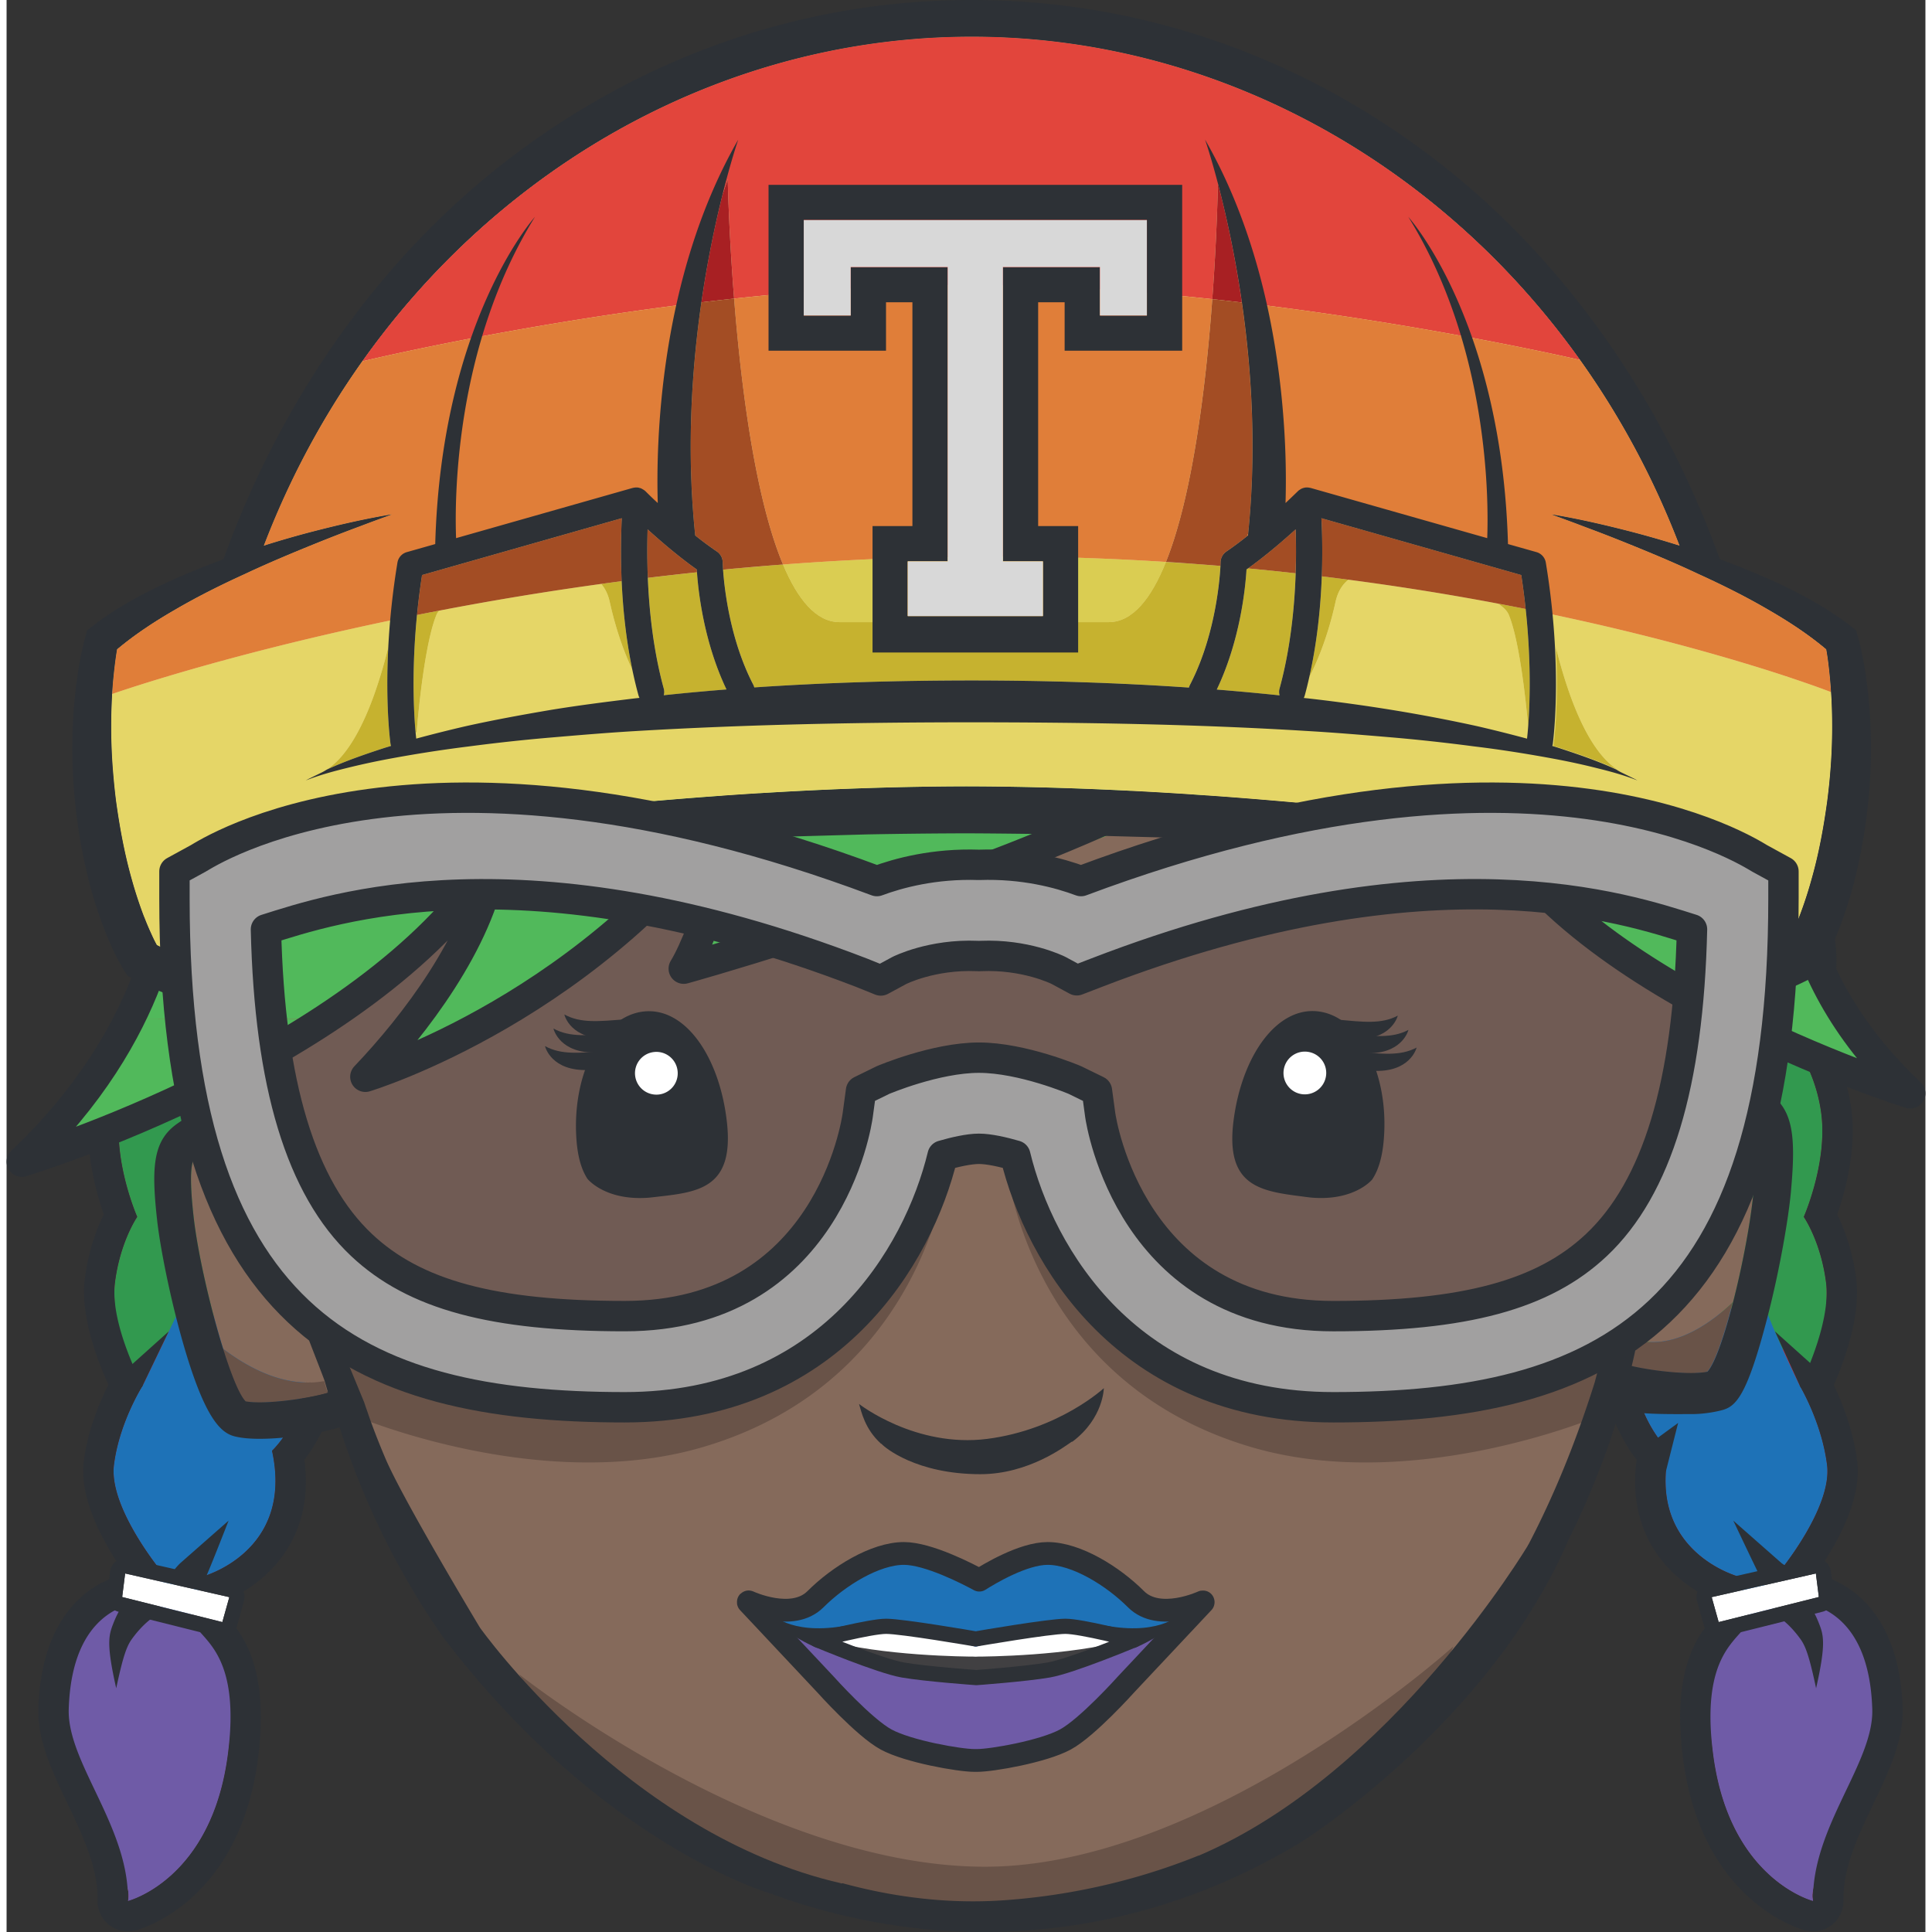 <svg xmlns="http://www.w3.org/2000/svg" width="16" height="16" viewBox="0 0 252.667 254.399"><rect x="0" y="0" width="252.667" height="254.399" fill="#333333" stroke="none"/><path d="M29.319 118.142c2.226-.596-5.313-1.299-2.702-2.117-.001 2.389 23.674-22.587 23.82-20.398-.333.169-.625.328-.85.471-3.015 1.917-3.662 5.471-3.901 12.232-.122 3.472.174 10.295.985 16.629 1.392 10.898 2.684 12.328 4.499 13.038.917.365 2.346.794 3.763.973 2.887.364-16.799 28.202-14.07 27.898.03.204.068.443.109.7-1.233 2.201-2.477 3.342-2.477 3.342 4.29 12.945-3.543 20.115-3.543 20.115 2.927 13.428-9.251 16.601-9.251 16.601l-.88 3.856c2.365 3.82 6.442 2.714 4.34 19.379s-13.183 19.457-13.183 19.457c.828-2.577-3.93-8.709-3.93-8.709-15.862-31.307 8.153-30.709 8.153-30.709l.17-4.002s-6.94-8.397-6.232-14.007 3.784-10.439 3.784-10.439-4.343-8.091-3.656-13.536 2.939-8.681 2.939-8.681-3.127-7.099-2.315-13.534 4.53-10.659 4.53-10.659 6.83-5.429 7.6-11.534a15.1 15.1 0 0 1 2.298-6.366m205.216 0a181 181 0 0 1-7.298-2.117c.001 2.389-23.674-22.587-23.82-20.398.333.169.625.328.85.471 3.015 1.917 3.662 5.471 3.901 12.232.122 3.472-.174 10.295-.985 16.629-1.392 10.898-2.684 12.328-4.499 13.038-.917.365-2.346.794-3.763.973-2.887.364 16.799 28.202 14.07 27.898-.03.204-.068.443-.109.7 1.234 2.201 2.477 3.342 2.477 3.342-4.29 12.945 3.543 20.115 3.543 20.115-2.927 13.428 9.251 16.601 9.251 16.601l.88 3.856c-2.365 3.82-6.442 2.714-4.34 19.379s13.183 19.457 13.183 19.457c-.828-2.577 3.93-8.709 3.93-8.709 15.862-31.307-8.153-30.709-8.153-30.709l-.17-4.002s6.94-8.397 6.232-14.007-3.568-10.38-3.568-10.38 4.127-8.15 3.44-13.595-2.939-8.681-2.939-8.681 3.127-7.099 2.315-13.534-4.53-10.659-4.53-10.659 3.17-5.429 2.4-11.534a15.1 15.1 0 0 0-2.298-6.366" fill="#cb3349"/><path d="M202.684 137.999c-.917.365-2.346.794-3.763.973-2.887.364 16.799 28.202 14.07 27.898-.03.204-.068.443-.109.7 1.234 2.201 2.477 3.342 2.477 3.342-.818 2.469-1.193 4.727-1.268 6.766l21.157-.023 2.911 2.997c.932-2.701 1.767-9.046 1.428-11.735-.687-5.445-2.939-8.681-2.939-8.681s3.127-7.099 2.315-13.534-4.53-10.659-4.53-10.659.452-.776.974-2.069l-29.877.033c-.85 2.859-1.753 3.564-2.846 3.992M40.972 167.57a58 58 0 0 1-.109-.7c-2.729.303 16.957-27.534 14.07-27.898a16.4 16.4 0 0 1-3.763-.973c-1.07-.419-1.958-1.105-2.793-3.819l-26.962.03c-1.136 1.145-1.994 1.832-1.994 1.832s-3.718 4.224-4.53 10.659 2.315 13.534 2.315 13.534-2.252 3.236-2.939 8.681c-.351 2.782.611 9.249 1.636 11.98l4.051-3.002 2.75-5.006 17.061 4.982c-.057-2.09-.427-4.411-1.271-6.959.002 0 1.245-1.141 2.478-3.341" fill="#32994f"/><path d="M17.924 182.452s-3.077 4.829-3.784 10.439c-.708 5.61 6.232 14.007 6.232 14.007l-.17 4.002S8.19 210.604 6.77 221.509l22.938-.025c-.341-7.036-3.101-7.117-4.886-10.001l.88-3.856s12.178-3.173 9.251-16.601c0 0 5.048-4.628 4.815-13.156l-16.677-6.131z" fill="#1e72b7"/><path d="M12.049 241.61s4.758 6.132 3.93 8.709c0 0 11.08-2.793 13.182-19.457.515-4.083.658-7.095.547-9.378l-22.938.025c-.587 4.512.637 10.938 5.279 20.101" fill="#6f5ba7"/><path d="m233.652 210.9-.17-4.002s6.94-8.397 6.232-14.007-3.568-10.38-3.568-10.38-4.565-9.312-4.988-11.86l-17.068 7.027c-.316 8.651 4.811 13.348 4.811 13.348-2.927 13.428 9.251 16.601 9.251 16.601l.88 3.856c-1.767 2.854-4.49 2.961-4.876 9.785l22.892-.025c-1.577-10.635-13.396-10.343-13.396-10.343" fill="#1e72b7"/><path d="M224.692 230.862c2.102 16.665 13.183 19.457 13.183 19.457-.828-2.577 3.93-8.709 3.93-8.709 4.734-9.343 5.915-15.843 5.244-20.367l-22.892.025c-.132 2.309.004 5.382.535 9.594m-194.984-9.378c-.271-5.586-2.066-6.79-3.688-8.492l-7.809-1.955c-3.475.449-10.385 2.364-11.441 10.472-.587 4.512.636 10.938 5.279 20.101 0 0 4.758 6.132 3.93 8.709 0 0 11.08-2.793 13.182-19.457.516-4.083.658-7.095.547-9.378" fill="#6f5ba7"/><path d="M50.348 95.492q.078-.001.088.136c-.233.118-.446.231-.63.338.255-.306.441-.474.542-.474m-.541.474c-.707.851-1.943 2.768-3.386 5.099.55-2.337 1.494-3.903 3.165-4.966q.102-.064.221-.133m-3.386 5.099c-.442 1.878-.63 4.254-.736 7.266-.122 3.472.174 10.295.985 16.629 1.392 10.898 2.684 12.328 4.499 13.038.917.365 2.346.794 3.763.973 2.871.362-16.585 27.901-14.112 27.901l.042-.002c.03.204.068.443.109.699-1.234 2.201-2.477 3.342-2.477 3.342 4.29 12.945-3.543 20.115-3.543 20.115 2.927 13.428-9.251 16.601-9.251 16.601l-.88 3.856c-2.302 4.487 6.442 2.714 4.34 19.379s-13.183 19.457-13.183 19.457c.204-9.718-8.013-18.2-7.792-25.266.406-12.998 8.082-14.218 10.948-14.218a7.4 7.4 0 0 1 1.067.065l.17-4.002s-6.94-8.397-6.232-14.007 3.784-10.439 3.784-10.439-4.343-8.091-3.656-13.536 2.939-8.681 2.939-8.681-3.127-7.099-2.315-13.534 4.53-10.659 4.53-10.659 6.83-5.429 7.6-11.534a15.15 15.15 0 0 1 2.298-6.367 181 181 0 0 0 7.298-2.117q.001.162.083.161c.718.002 5.93-8.99 9.722-15.12m3.927-9.573c-1.484 0-2.525.775-3.13 1.377-2.215 1.485-3.699 3.654-4.52 6.612a744 744 0 0 0-2.695 4.425c-1.688 2.786-4.094 6.757-5.318 8.531a179 179 0 0 1-6.401 1.841 4 4 0 0 0-2.325 1.693c-1.561 2.415-2.539 5.119-2.907 8.037-.462 3.664-4.679 7.758-6.12 8.903a4 4 0 0 0-.514.489c-.185.21-4.541 5.234-5.495 12.801-.672 5.326.884 10.866 1.878 13.712-.879 1.778-2.02 4.686-2.502 8.503-.615 4.874 1.695 10.829 3.114 13.923-1.116 2.19-2.72 5.915-3.242 10.052-.672 5.323 3.048 11.512 5.442 14.866-5.775 1.419-11.078 6.574-11.425 17.672-.133 4.241 1.793 8.277 3.832 12.55 1.991 4.172 4.049 8.486 3.959 12.757a3.997 3.997 0 0 0 4 4.084q.49 0 .977-.121c.561-.141 13.757-3.681 16.173-22.835 1.533-12.155-2.307-16.472-4.371-18.792l-.068-.076q.017-.06.03-.122l.394-1.725c5.131-2.269 11.501-7.979 10.104-18.437 2.372-3.079 6.312-10.076 3.721-20.339a21 21 0 0 0 1.521-2.347 4 4 0 0 0 .46-2.592l-.074-.467c.986-2.074 3.781-6.685 5.899-10.179 7.981-13.167 9.423-15.999 8.027-18.889a4.29 4.29 0 0 0-3.34-2.395 12.5 12.5 0 0 1-2.739-.703c-.318-.53-1.122-2.531-2.056-9.847-.782-6.102-1.072-12.659-.955-15.982.096-2.716.251-4.536.506-5.892 1.156-1.854 1.856-2.91 2.281-3.507a4 4 0 0 0 1.959-3.713c-.148-2.205-1.902-3.868-4.08-3.868" fill="#2d3136"/><path d="M23.814 209.616a2 2 0 0 1-1.738-1.008c-.547-.957-.596-1.367.738-2.725.045-.046 6.421-5.65 6.421-5.65s-2.961 7.599-3.13 7.696c-.314.178-1.955 1.687-2.291 1.687m-9.377 12.687c-1.333-5.875-.977-7.003-.395-8.5 1.305-3.357 2.833-4.018 2.962-4.113a2 2 0 0 1 2.38 3.214c-.103.08-1.427.899-2.885 2.92-.661.917-1.145 2.167-2.062 6.479" fill="#2d3136"/><path fill="#fff" d="m15.612 207.188 13.718 3.117-.919 3.286-13.19-3.302z"/><path d="m15.612 207.188 13.718 3.117-.919 3.286-13.19-3.302zm0-2a2 2 0 0 0-1.984 1.75l-.391 3.1a2 2 0 0 0 1.499 2.19l13.19 3.302a2 2 0 0 0 2.412-1.402l.919-3.286a2 2 0 0 0-1.483-2.488l-13.718-3.116a2 2 0 0 0-.444-.05" fill="#2d3136"/><path d="M247.048 221.243c-1.17-7.886-7.967-9.763-11.405-10.206l-7.81 1.955c-1.601 1.679-3.371 2.873-3.677 8.276-.131 2.308.005 5.382.536 9.593 2.102 16.665 13.183 19.457 13.183 19.457-.828-2.577 3.93-8.709 3.93-8.709 4.733-9.342 5.914-15.842 5.243-20.366" fill="#6f5ba7"/><path d="M203.557 95.492c1.865.002 21.652 20.695 23.536 20.695q.143.001.144-.161c2.611.818 5.072 1.521 7.298 2.117.973 1.505 1.952 3.622 2.298 6.367.77 6.105-2.4 11.534-2.4 11.534s3.718 4.224 4.53 10.659-2.315 13.534-2.315 13.534 2.252 3.236 2.939 8.681-3.44 13.595-3.44 13.595 2.86 4.77 3.568 10.38-6.232 14.007-6.232 14.007l.17 4.002s.405-.065 1.067-.065c2.866 0 10.542 1.22 10.948 14.218.221 7.066-7.996 15.548-7.792 25.266 0 0-11.08-2.793-13.183-19.457s6.641-14.892 4.34-19.379l-.88-3.856s-12.178-3.173-9.251-16.601c0 0-7.833-7.169-3.543-20.115 0 0-1.243-1.141-2.477-3.342.041-.256.079-.496.109-.699l.042.002c2.473 0-16.984-27.538-14.112-27.901a16.4 16.4 0 0 0 3.763-.973c1.815-.71 3.107-2.141 4.499-13.038.811-6.335 1.107-13.157.985-16.629-.239-6.761-.886-10.316-3.901-12.232a10 10 0 0 0-.85-.471q.01-.14.14-.138m.003-4h-.004c-2.207 0-3.983 1.663-4.131 3.869a4 4 0 0 0 2.182 3.835c.339.172.48.258.515.28 1.147.729 1.814 2.379 2.048 8.997.117 3.323-.174 9.879-.955 15.98-.935 7.316-1.738 9.317-2.056 9.848-.657.254-1.724.575-2.739.703a4.29 4.29 0 0 0-3.339 2.395c-1.397 2.89.046 5.722 8.027 18.889 2.118 3.494 4.912 8.104 5.899 10.179l-.074.467a4 4 0 0 0 .46 2.592 21 21 0 0 0 1.521 2.347c-2.591 10.263 1.349 17.26 3.721 20.339-1.396 10.458 4.973 16.168 10.104 18.437l.394 1.725q.013.061.03.122l-.068.076c-2.063 2.32-5.904 6.637-4.371 18.792 2.417 19.155 15.613 22.694 16.173 22.835a4 4 0 0 0 4.977-3.963c-.09-4.271 1.969-8.585 3.959-12.757 2.039-4.273 3.964-8.309 3.832-12.55-.347-11.097-5.649-16.252-11.425-17.672 2.395-3.353 6.114-9.543 5.442-14.866-.522-4.135-2.039-7.837-3.077-9.986 1.336-3.07 3.565-9.102 2.949-13.989-.482-3.818-1.622-6.726-2.502-8.503.995-2.846 2.55-8.386 1.878-13.712-.59-4.678-2.48-8.384-3.881-10.582 1.051-2.574 2.346-6.898 1.752-11.611-.368-2.918-1.346-5.623-2.907-8.037a4 4 0 0 0-2.325-1.693 177 177 0 0 1-7.136-2.069 4 4 0 0 0-.423-.108c-1.962-1.543-6.707-6.076-9.974-9.196-10.828-10.345-12.181-11.411-14.476-11.413" fill="#2d3136"/><path d="m226.417 115.053-99.5-10.75-98.25 9v36.534c-1.64.92-3.106 1.796-3.611 2.219-.637.527-1.126 1.873-.434 8.122.522 4.695 2.174 11.913 3.86 17.32l.034.105c2.965 2.253 7.143 4.583 11.575 4.437l2.118 1.138.066.223.061-.017-.049-.164 3.879 2.083 8.25 20 4.491 6.488-.241.179 8.167 11.833L83.5 238.47l22.167 10.667 17.833 3 20.833-1.167L168 241.803l19.833-18.167 12.346-17.785.737-.049 10.75-25.75 6-17.75zm3.077 33.055c-.62-.522-4.583-2.716-5.048-2.973l-3.562 24.949a1.8 1.8 0 0 1-.747 1.209l-.053.037-.001.002-1.889 1.321-3.157 2.209c-.123.624-.221 1.142-.313 1.625 4.994 1.203 9.839-2.395 12.561-4.992-1.124 4.383-2.372 8.034-3.346 9.136l.026-.004c2.065-2.24 5.404-16.172 6.112-24.112.587-6.48.071-7.875-.583-8.407" fill="#856a5b"/><path d="M216.666 194.303a2.001 2.001 0 0 1-1.482-3.343l4.92-3.594-1.594 6.312c-.395.436-1.299.625-1.844.625m21.878-9.25c-.615 0-2.006-2.008-2.398-2.542l-3.289-7.195 7.296 6.553a2 2 0 0 1-1.609 3.184m-222.879 0a2 2 0 0 1-1.611-3.184l7.296-6.553-3.427 7.136c-.391.534-1.643 2.601-2.258 2.601" fill="#2d3136"/><path d="M190.5 216.803s-32.167 29-61.667 29S67.5 220.47 67.5 220.47s17.5 31.667 63.667 31.667 59.333-35.334 59.333-35.334m-147.333-39.5 3 9.25s24.25 10.25 45.5 4 28.75-22.75 31.25-32-5 4-5 4-27 16.75-43 16.75-31.75-2-31.75-2m169.26 0-3 9.25s-24.25 10.25-45.5 4-28.75-22.75-31.25-32 5 4 5 4 27 16.75 43 16.75 31.75-2 31.75-2m2.252-.824a55 55 0 0 1-.753 3.424c2.921.681 7.7 1.208 9.983.763.978-1.063 2.24-4.746 3.374-9.171-2.73 2.605-7.594 6.219-12.604 4.984m-172.397 6.944c-.163-.517-.31-1.042-.462-1.564-5.104.945-10.042-1.758-13.392-4.322 1.082 3.472 2.178 6.2 2.998 7.028 2.526.44 8.116-.334 10.856-1.142" fill="#695348"/><path d="M212.41 185.641c2.67.643 6.623.56 9.533.56 1.428 0 2.9-.247 3.855-.494 1.89-.477 3.35-1.735 6.096-12.372 1.598-6.183 2.745-12.915 3.059-16.375.609-6.738.412-10.345-2.339-12.624-1.354-1.12-5.306-3.251-7.366-4.327l-.118.006-.73 5.095c-.002-.001 4.437 2.444 5.095 2.998.654.532 1.17 1.927.582 8.407-.708 7.941-4.047 21.872-6.112 24.112-2.278.445-7.062-.082-9.972-.757.494-1.999.642-2.966 1.044-5.008l-4.976 3.482a114 114 0 0 1-.955 3.723c-.504 1.609-1.03 3.17-1.567 4.705-2.141 6.107-4.551 11.65-7.17 16.656l-.053.003-.002.036s2.127.411 5.546-1.163l.056-.042c3.864-7.891 5.814-14.199 6.494-16.621M57.574 215.717l4.692-1.371.069-.02-.014-.019s-10.125-16.82-12.44-22.274c-1.348-3.176-2.094-5.334-2.266-5.847v-.01c-.175-.499-.361-1.009-.525-1.524L45 179.587l-5.43-3.796c.099.343 2.204 5.685 2.304 6.029.152.522.3 1.047.462 1.564-2.74.808-8.33 1.581-10.856 1.142-.82-.829-1.916-3.557-2.998-7.028-1.686-5.407-3.338-12.625-3.86-17.32-.692-6.249-.203-7.595.434-8.122.73-.61 3.453-2.165 5.828-3.434l-.632-5.127c-1.246.648-6.666 3.499-8.294 4.859-2.729 2.269-2.861 5.788-2.13 12.356.373 3.366 1.636 9.901 3.338 15.892 2.933 10.307 5.08 12.131 6.969 12.559.851.203 1.949.297 3.185.297 3.377 0 7.704-.659 10.527-1.511 3.305 10.277 7.983 19.557 13.684 27.701z" fill="#2d3136"/><path d="m28.345 119.438 1.06 4.009a134 134 0 0 1 7.984-5.892 285 285 0 0 0-9.044 1.883" fill="#9a9c9e"/><path d="m140.921 129.081-2.395-1.295c-.251-.125-4.407-2.151-10.233-1.906l-.251.011-.251-.011c-5.977-.248-10.203 1.89-10.245 1.912l-2.432 1.315-2.531-1.021c-22.722-8.758-40.45-9.794-53.504-10.32l-23.28 4.133c-.603.163-1.156.325-1.646.478.475 20.423 4.607 34.042 12.592 41.566 6.961 6.56 17.325 9.358 34.656 9.358 26.78 0 30.531-25.413 30.678-26.494l.431-3.176 2.879-1.408c.061-.03 6.951-2.955 12.654-2.955s12.594 2.925 12.654 2.955l2.879 1.408.431 3.176c.152 1.059 4.121 26.494 30.678 26.494 17.331 0 27.695-2.799 34.656-9.358 7.793-7.345 11.906-20.515 12.541-40.132l-32.378-7.498c-12.094 1.26-27.365 4.59-46.001 11.772z" opacity=".8" fill="#6a5853"/><path d="M250.667 143.97s-48-15-57-39.667l41.894 5c-.001 0-3.228 17.333 15.106 34.667M77.247 93.567l-26.58 10.795s1.825 3.783 2.176 10.153l-31.737 3.787S20.333 135.636 2 152.969c0 0 39.167-9.417 58.906-33.588-1.739 10.421-7.239 15.671-13.662 22.405 0 0 30.674-9.234 49.897-37.724-1.144 4.377-4.827 18.317-7.973 23.49 0 0 105.084-26.233 107.257-52.4L76.334 91.029s.43.897.913 2.538" fill="#cb3349"/><g fill="#51b95b"><path d="M2 152.97s22.762-5.474 42.327-18.785l-28.143.031C13.366 139.84 8.945 146.404 2 152.97"/><path d="m77.247 93.567-26.58 10.795s1.825 3.783 2.176 10.153l-31.737 3.787s-.302 6.691-4.922 15.913l28.143-.031c6.099-4.149 11.888-9.059 16.579-14.803-1.059 6.35-3.52 10.777-6.73 14.792-2.059 2.575-4.423 4.982-6.933 7.613 0 0 7.182-2.17 16.767-7.624 10.233-5.822 23.204-15.389 33.13-30.1-1.144 4.377-4.827 18.317-7.973 23.49 0 0 66.033-16.487 94.489-36.358l-107.197.12c.162.381.461 1.142.788 2.253m164.983 40.399c-8.753-13.425-6.669-24.663-6.669-24.663l-41.894-5c4.633 12.697 19.599 22.833 33.034 29.68 12.664 6.454 23.966 9.987 23.966 9.987-3.573-3.378-6.319-6.755-8.437-10.004"/></g><path d="m235.56 109.303-41.894-5c9 24.667 57 39.667 57 39.667-18.333-17.334-15.106-34.667-15.106-34.667M77.247 93.567l-26.58 10.795s1.825 3.783 2.176 10.153l-31.737 3.787S20.333 135.636 2 152.969c0 0 45.167-13.667 61.917-39.417-1.739 10.421-10.25 21.5-16.674 28.234 0 0 30.674-9.234 49.897-37.724-1.144 4.377-4.827 18.317-7.973 23.49 0 0 95.084-26.233 97.257-52.4L76.334 91.029s.43.897.913 2.538" fill="none" stroke="#2d3136" stroke-width="4" stroke-linecap="round" stroke-linejoin="round" stroke-miterlimit="10"/><path d="M240.153 89.895a68 68 0 0 0-.268-2.576 33 33 0 0 0-.275-1.828c-2.301-1.933-4.915-3.657-7.633-5.217-2.949-1.73-6.035-3.267-9.186-4.701-3.125-1.477-6.338-2.811-9.566-4.113a152 152 0 0 0-4.876-1.894c-1.626-.637-3.268-1.23-4.915-1.829 3.454.571 6.88 1.362 10.28 2.236a126 126 0 0 1 6.594 1.894c-15.54-40.604-52.678-67.045-93.232-67.045-40.559 0-77.693 26.441-93.223 67.045 2.18-.687 4.382-1.329 6.584-1.894 3.399-.873 6.826-1.665 10.285-2.236a209 209 0 0 0-4.931 1.829 165 165 0 0 0-4.865 1.894c-3.229 1.302-6.436 2.636-9.571 4.113-3.142 1.434-6.227 2.971-9.176 4.701-2.724 1.56-5.332 3.284-7.638 5.217a57 57 0 0 0-.269 1.828 83 83 0 0 0-.275 2.576 66 66 0 0 0-.22 5.205c-.038 3.481.197 6.963.637 10.401.477 3.453 1.11 6.886 2.043 10.203a56 56 0 0 0 1.592 4.881c.308.791.637 1.576.983 2.328.17.379.345.752.527 1.109l.224.423c.253.126.522.263.775.385l1.543.736c.862.395 2.053.961 3.041 1.4.055-.05.11-.099.154-.148l-2.866-10.917c.609-.165 6.051-1.571 15.431-3.361a47 47 0 0 1-2.268-.483c-2.136-.532 19.742-3.581 38.676-5.541 17.309-1.785 34.667-2.938 52.113-2.976 17.441.038 34.805 1.191 52.108 2.976 18.94 1.961 45.979 3.108 44.969 3.537-2.043.824-4.146 1.472-6.282 2.004-.319.077-.638.143-.956.215 10.291 1.905 16.277 3.459 16.913 3.629l-2.74 10.4c.555-.241 1.115-.483 1.653-.735l1.548-.736c.252-.122.516-.258.779-.385l.209-.423c.187-.357.368-.73.538-1.109.347-.752.676-1.538.979-2.328a56 56 0 0 0 1.593-4.881c.939-3.317 1.57-6.749 2.042-10.203.445-3.438.682-6.92.649-10.401a65 65 0 0 0-.231-5.205" fill="#f4edae"/><path d="M178.491 106.522c-8.735-.904-17.486-1.644-26.255-2.162-8.6-.507-17.217-.801-25.853-.82-8.588.019-17.155.31-25.705.812-8.815.519-17.615 1.261-26.408 2.17-18.934 1.955-40.812 5.003-38.676 5.535.388.094.78.167 1.172.25.368.078.735.167 1.101.233 0 0 8.359-.14 23.483-.289l.433-.035a771 771 0 0 1 11.6-.776c.435-.025.87-.056 1.305-.08 1.11-.062 2.22-.111 3.33-.171 2.612-.139 5.225-.281 7.839-.402q5.576-.26 11.148-.46l16.31-.456q6.54-.124 13.064-.142h.011c2.96.011 5.925.043 8.891.082l-.026.006h.026l25.271.686c5.843.247 11.686.527 17.529.857 1.596.089 3.188.192 4.78.294l.334.023c1.873.121 3.747.254 5.62.387 8.861.053 18.003.121 27.408.206.318-.072.636-.138.956-.215 2.135-.53-19.748-3.578-38.688-5.533m54.296 103.094c-.335 0-.675-.085-.987-.264-.169-.097-4.431-9.12-4.431-9.12s6.394 5.634 6.422 5.651a2.002 2.002 0 0 1-1.004 3.733m-75.82 34.713c-9.675 3.91-18.789 5.432-25.811 5.902-7.001.472-14.106-.353-21.064-2.251l-.121.022-9.299 1.361c17.84 6.54 37.508 6.933 56.173-.137a82.6 82.6 0 0 0 13.979-6.898c-.209.048-8.128 1.86-13.818 2.005z" fill="#2d3136"/><path d="M62.32 214.306s19.327 27.27 47.649 33.696l-3.553 1.551-5.747-.19s-22.274-6.37-43.139-33.715l.26-3.72z" fill="#2d3136"/><path d="M106.576 74.028h.006zM14.579 91.151l-.254.086zm38.002-9.876-.005.001h-.002c.489-.1.975-.199 1.472-.298-.494.099-.978.198-1.465.297m-38.277 9.97-.209.072zm99.398-17.61q-.855.04-1.706.084h-.001c.57-.028 1.137-.058 1.71-.084zm4.764-.184q-1.161.038-2.315.083h-.001q1.157-.045 2.322-.083zm31.969.406-.019-.001zm-25.229-.564h-.002zm114.791 17.749-.041-.016zm-222.261-.919-.094.03zm32.77-8.419h-.002zm188.501 8.97-.042-.015zm-223.63.21-.227.075zm-.428.142-.221.074zm.921-.304-.181.059zm.63-.202-.158.05zm120.368-16.989q-.595-.013-1.194-.022h-.003l1.199.022zm82.33 11.419.029.008zm-3.58-.926-.011-.003.072.018-.004-.001zm-3.802-.935.038.009-.032-.008zm1.968.478.026.006zm-3.924-.94-.004-.001.034.008-.003-.001zm12.586 3.204-.006-.002.068.019-.01-.003zm15.207 4.748.014.005-.009-.003zm-8.172-2.694.027.008-.018-.006zm-5.45-1.609.002.001zm4.203 1.23.03.009-.009-.003zM13.504 91.51l-.003.001-.17.059.178-.062zm192.19-9.825-.015-.003.064.014-.005-.001z" fill="none"/><path d="m240.233 91.133-.042-.016-.194-.074-.041-.016-.371-.14-.014-.005-.563-.207-.042-.015-.724-.262-.014-.005h-.001a194 194 0 0 0-8.132-2.681l-.013-.004-.027-.008-1.218-.371-.03-.009-.015-.005q-.641-.194-1.315-.393l-.014-.004q-1.36-.402-2.856-.827l-.002-.001-.036-.01a260 260 0 0 0-1.488-.418l-.068-.019q-.757-.21-1.544-.424l-.068-.018-1.601-.43-.029-.008-.051-.014q-.814-.216-1.657-.434l-.086-.022q-.848-.219-1.724-.441l-.072-.018q-.883-.223-1.797-.448l-.026-.006-.032-.008q-.919-.227-1.866-.453l-.032-.008-.038-.009a384 384 0 0 0-1.925-.455l-.034-.008q-.995-.231-2.018-.463l-.019-.004a385 385 0 0 0-2.076-.463l-.064-.014a271 271 0 0 0-2.112-.456l-.019-.004a330 330 0 0 0-4.09-.845 93 93 0 0 1 .52 10.987 72 72 0 0 1-.193 4.493c-.079-.902-.237-2.566-.473-4.492-.428-3.497-1.114-7.872-2.07-10.206-.222-.543-.727-1.036-1.422-1.488a357 357 0 0 0-19.705-3.151c-.791.63-1.397 1.564-1.701 2.942-.924 4.198-2.253 7.581-3.448 9.874 1.056-4.674 1.495-9.335 1.642-13.258a348 348 0 0 0-3.439-.402c-.149 4.451-.68 9.927-2.118 15.169a1.6 1.6 0 0 0-.048.556c.008.118.018.237.048.35a400 400 0 0 0-8.27-.763c3.091-6.48 3.767-13.382 3.916-15.815q.098-.07.196-.143c-1.095-.103-2.204-.2-3.317-.294l-.31-.025c-.102 1.929-.701 9.263-4.01 15.645a2 2 0 0 0-.143.368c-9.522-.653-19.072-.933-28.61-.939-9.534.006-19.089.269-28.616.918-.039-.115-.077-.237-.132-.346-3.077-5.925-3.81-12.672-3.983-15.152-1.149.111-2.302.219-3.434.339.187 2.7.935 9.244 3.885 15.428-1.924.153-3.848.329-5.771.516-.832.081-1.663.159-2.494.247.022-.078.023-.162.033-.244a1.7 1.7 0 0 0-.033-.646c-1.371-5.003-1.916-10.226-2.094-14.567q-1.737.214-3.444.438c.156 3.514.551 7.569 1.405 11.671-1.061-2.239-2.168-5.274-2.972-8.925-.225-1.02-.62-1.791-1.126-2.385a409 409 0 0 0-21.348 3.52 2.3 2.3 0 0 0-.354.562c-.967 2.37-1.661 6.844-2.088 10.367a129 129 0 0 0-.515 5.058l-.135.081a68 68 0 0 1-.261-5.138c-.043-2.732.045-6.27.446-10.361-.496.099-.983.199-1.472.298q-1.045.213-2.068.427h-.002c-15.641 3.271-27.155 6.648-32.768 8.419l-.094.03-.57.181-.158.05-.472.152-.184.06-.39.127-.181.059-.312.103-.227.075-.201.067-.221.074-.15.051-.254.086-.021.007-.209.072-.013.004-.178.062a71 71 0 0 0-.127 3.717c-.038 3.481.198 6.963.637 10.401.477 3.453 1.109 6.886 2.043 10.203a56 56 0 0 0 1.592 4.881c.308.791.637 1.576.983 2.328.17.379.345.752.527 1.109l.224.423c.253.126.522.263.775.385l1.544.736c.862.395 2.053.961 3.041 1.401.055-.05.11-.099.154-.148l-2.867-10.917c.609-.165 6.051-1.571 15.431-3.361a47 47 0 0 1-2.268-.483c-2.136-.532 19.742-3.581 38.676-5.541 17.309-1.785 34.667-2.938 52.113-2.976 17.441.038 34.805 1.192 52.108 2.976 18.94 1.961 45.979 3.108 44.969 3.537-2.043.824-4.146 1.472-6.282 2.004-.319.077-.638.143-.956.215 10.291 1.905 16.276 3.459 16.913 3.629l-2.74 10.4c.555-.241 1.115-.483 1.653-.735l1.548-.736c.252-.122.516-.258.779-.385l.209-.423c.187-.357.368-.73.538-1.109.347-.752.676-1.538.979-2.328a56 56 0 0 0 1.593-4.881c.939-3.317 1.57-6.749 2.042-10.203.445-3.438.682-6.92.649-10.401a69 69 0 0 0-.149-3.968M49.712 98.499c-2.551.836-5.113 1.713-7.551 2.84 2.73-1.769 4.789-5.784 6.286-9.994a65 65 0 0 0 1.814-6.115 92 92 0 0 0-.116 6.113c.062 4.034.389 6.455.418 6.656.017.077.039.148.05.225-.297.094-.604.182-.901.275m154.844 0c-.297-.093-.604-.182-.901-.274.011-.077.033-.149.05-.225.03-.204.365-2.693.42-6.827a91 91 0 0 0-.117-5.943 66 66 0 0 0 1.751 5.941c1.501 4.274 3.581 8.375 6.349 10.168-2.438-1.127-5-2.004-7.552-2.84" fill="#e5d667"/><path d="m150.416 73.856-.026-.001a358 358 0 0 0-6.424-.313l-.307-.013q-3.073-.119-6.215-.185l-1.199-.022a348 348 0 0 0-6.331-.063q-2.367.002-4.709.035c-.57.008-1.135.021-1.703.031a343 343 0 0 0-9.795.311q-.857.04-1.71.084a383 383 0 0 0-5.414.309h-.006c-1.458.094-2.898.2-4.335.308 1.931 4.607 4.37 7.584 7.448 7.584h35.432c3.151 0 5.612-3.122 7.538-7.915-.744-.048-1.471-.105-2.222-.149z" fill="#dacd52"/><path d="m94.26 25.669.701-2.072s.129 6.784.838 15.723c9.978-1.082 20.595-1.825 30.949-1.825 10.688 0 21.699.777 32.016 1.896.551-7.45.707-13.419.744-15.237.991 3.769 2.22 9.197 3.152 15.68 24.742 2.93 44.557 7.572 44.557 7.572-18.842-26.436-48.448-42.584-80.14-42.584-31.766 0-61.428 16.222-80.259 42.762 0 0 19.842-4.793 44.672-7.771a143 143 0 0 1 2.77-14.144" fill="#e2453c"/><path d="M163.547 47.454c.618 6.981.77 14.748-.056 22.788l-.119.34a46 46 0 0 1-2.757 2.048 1.74 1.74 0 0 0-.757 1.399c0 .012-.005.192-.021.492l.31.027a315 315 0 0 1 3.317.294c2.31-1.658 4.59-3.613 6.278-5.146a87 87 0 0 1-.002 5.791q1.736.195 3.439.402a86 86 0 0 0-.049-7.66l26.32 7.485c.238 1.551.428 3.044.579 4.474 2.15.43 4.221.866 6.221 1.305l.015.003.044.01.005.001q2.115.465 4.113.93l.004.001.027.006.003.001q.977.228 1.925.455l.006.001.032.008q.98.235 1.931.469l.026.006q.913.225 1.797.448l.011.003.057.014.004.001q1.823.46 3.518.911l.028.007h.001q1.67.443 3.213.872l.006.002.051.014.01.003q.779.216 1.524.428h.003q2.253.64 4.201 1.229l.021.006.009.003q.625.189 1.218.371l.009.003.018.006a194 194 0 0 1 8.145 2.685l.006.002.009.003q.403.144.724.262l.042.015q.643.236.948.352l.041.016.236.091c-.027-.413-.043-.826-.08-1.238a68 68 0 0 0-.268-2.576 33 33 0 0 0-.275-1.828c-2.301-1.933-4.915-3.657-7.633-5.217-2.949-1.73-6.035-3.267-9.186-4.701-3.125-1.477-6.338-2.811-9.566-4.113a152 152 0 0 0-4.876-1.894c-1.626-.637-3.268-1.23-4.915-1.829 3.454.571 6.88 1.362 10.28 2.236a126 126 0 0 1 6.594 1.894c-3.396-8.872-7.823-17.068-13.092-24.46 0 0-19.815-4.642-44.557-7.572.348 2.407.654 4.954.89 7.621m-61.307 26.88q2.152-.164 4.336-.305h.006q2.684-.173 5.414-.309h.001q.85-.044 1.706-.084h.003q1.218-.055 2.444-.101h.001q1.154-.044 2.315-.083h.005q3.338-.11 6.733-.158h.001q2.342-.033 4.708-.034c2.134 0 4.24.026 6.331.063h.003l1.194.022h.002c4.427.094 8.754.268 12.972.512l.019.001q1.118.065 2.227.136c2.742-6.835 4.394-17.066 5.385-26.533.292-2.793.527-5.517.715-8.069-10.317-1.119-21.328-1.896-32.016-1.896-10.354 0-20.971.743-30.949 1.825.206 2.593.46 5.365.774 8.208 1.065 9.604 2.812 19.988 5.67 26.805M14.077 91.323l.005-.002.013-.004.209-.072.021-.007.254-.086.15-.051.221-.074.201-.067.227-.075.312-.103.181-.059.39-.127.184-.06.472-.152.158-.05.57-.181.094-.03c5.609-1.771 17.123-5.147 32.768-8.419h.001q1.023-.214 2.069-.427h.001l.005-.001c.487-.099.971-.198 1.465-.297a96 96 0 0 1 .658-5.263l26.309-7.485a89 89 0 0 0-.02 8.297q1.707-.224 3.444-.438a88 88 0 0 1-.03-6.393c1.741 1.576 4.096 3.602 6.479 5.288l.024.37a373 373 0 0 1 3.433-.342c-.042-.607-.052-.967-.053-.984a1.74 1.74 0 0 0-.752-1.399 45 45 0 0 1-2.861-2.12c-.85-8.101-.711-15.94-.09-22.974.239-2.705.549-5.287.901-7.723-24.829 2.979-44.672 7.771-44.672 7.771a109.6 109.6 0 0 0-12.964 24.283c2.18-.687 4.382-1.329 6.584-1.894 3.399-.873 6.826-1.665 10.285-2.236a209 209 0 0 0-4.931 1.829 165 165 0 0 0-4.865 1.894c-3.229 1.302-6.436 2.636-9.571 4.113-3.142 1.434-6.227 2.971-9.176 4.701-2.724 1.56-5.332 3.284-7.638 5.217a54 54 0 0 0-.269 1.828 80 80 0 0 0-.275 2.576c-.043.495-.063.992-.092 1.489l.17-.059q-.002-.002.001-.002" fill="#e07e39"/><path d="M90.911 75.355c1.132-.119 2.285-.228 3.434-.339v-.003c-1.151.112-2.301.223-3.434.342M14.325 91.237l-.021.007zm194.067-9.266.019.004zm-8.361-1.781c1.397.279 2.757.561 4.09.845l.019.004a332 332 0 0 0-4.109-.849m39.539 10.691.014.005.371.14zm-.605-.223q-.322-.118-.724-.262zm2.186-.717-.472.152zm-34.932 8.875-.57.181zm222.549.964.042.016-.236-.091zM50.504 81.704c-15.645 3.271-27.158 6.648-32.768 8.419 5.613-1.771 17.126-5.148 32.768-8.419M16.26 90.595l-.39.127zm-1.11.364-.201.067zm.539-.178-.312.103zm-1.595.536-.013.004zm88.146-16.983.001.003c1.437-.108 2.877-.215 4.335-.308q-2.184.14-4.336.305m21.261-1.01c.568-.01 1.133-.023 1.703-.031a361 361 0 0 0-4.601.094q1.444-.038 2.898-.063m36.731.222c.751.043 1.478.101 2.222.149l.005-.013q-1.109-.071-2.227-.136m37.385-.486q3.252.13 6.424.313l.026.001a358 358 0 0 0-6.757-.327zm15.872.982.31.025-.31-.027zm-2.592-.781.014.004q.675.2 1.315.393l.015.005zm2.632.793a194 194 0 0 1 8.132 2.681h.001a194 194 0 0 0-8.133-2.681m-5.526-1.631.036.01zm-12.109-3.16q.948.226 1.866.453l.032.008a330 330 0 0 0-1.931-.469zm5.517 1.374.086.022q.843.219 1.657.434l.051.014a314 314 0 0 0-1.794-.47m3.424.907.068.018zm-3.791-.932" fill="#e07e39"/><path d="m163.465 74.843-.196.143c-.149 2.432-.825 9.335-3.916 15.815a400 400 0 0 1 8.27.763 2 2 0 0 1-.048-.35 1.6 1.6 0 0 1 .048-.556c1.438-5.242 1.969-10.718 2.118-15.169q-3.086-.346-6.276-.646" fill="#c6b22f"/><path d="M169.743 69.697c-1.688 1.533-3.968 3.488-6.278 5.146q3.19.3 6.276.645c.076-2.245.056-4.234.002-5.791" fill="#a34d24"/><path d="M86.532 90.657c.059.218.059.435.033.646-.01.082-.012.166-.033.244.831-.088 1.663-.166 2.494-.247 1.923-.187 3.847-.363 5.771-.516-2.95-6.184-3.699-12.729-3.885-15.428-2.189.231-4.35.475-6.473.734.177 4.341.722 9.564 2.093 14.567" fill="#c6b22f"/><path d="M84.407 69.697a89 89 0 0 0 .03 6.393 393 393 0 0 1 6.473-.734l-.024-.37c-2.382-1.687-4.738-3.713-6.479-5.289" fill="#a34d24"/><path d="M54.046 80.978a92 92 0 0 0-.446 10.361 68 68 0 0 0 .261 5.138l.135-.081s.171-2.22.515-5.058c.427-3.523 1.121-7.998 2.088-10.367.08-.194.207-.38.354-.562q-1.475.284-2.907.569m24.255-4.089c.507.594.901 1.365 1.126 2.385.804 3.65 1.911 6.686 2.972 8.925-.855-4.103-1.249-8.157-1.405-11.671q-1.357.177-2.693.361m93.238 12.259c1.195-2.293 2.524-5.676 3.448-9.874.303-1.378.909-2.311 1.701-2.942a349 349 0 0 0-3.507-.442c-.147 3.923-.586 8.584-1.642 13.258m24.854-9.665c.695.451 1.2.945 1.422 1.488.956 2.335 1.642 6.709 2.07 10.206.236 1.926.394 3.59.473 4.492.082-1.077.166-2.604.193-4.493a93 93 0 0 0-.52-10.987 372 372 0 0 0-3.638-.706" fill="#c6b22f"/><path d="M54.704 75.715a96 96 0 0 0-.658 5.263 408 408 0 0 1 26.948-4.451 89 89 0 0 1 .02-8.297zm144.748 0-26.32-7.485c.096 1.816.168 4.499.049 7.66a357 357 0 0 1 23.212 3.593q1.852.35 3.638.706a99 99 0 0 0-.579-4.474" fill="#a34d24"/><path fill="#8d9294" d="M-43.119-5.899h-.002l.016.001-.012-.001zm-60.326.512c-.228.021-.46.039-.688.06.228-.021.46-.039.688-.06m4.913-.414-.347.026z"/><path d="M156.91 74.291c-1.398-.106-2.829-.193-4.252-.285-1.925 4.793-4.387 7.915-7.538 7.915h-35.432c-3.078 0-5.516-2.978-7.448-7.584-.246.019-.497.034-.742.053l-.347.026q-2.302.181-4.565.388l-.688.06c-.523.048-1.034.103-1.554.153.173 2.48.906 9.227 3.983 15.152.055.11.093.231.132.346 9.527-.648 19.082-.912 28.616-.918 9.538.006 19.088.286 28.61.939.038-.126.077-.247.143-.368 3.309-6.382 3.908-13.716 4.01-15.645q-1.448-.12-2.912-.232z" fill="#c6b22f"/><path d="M159.507 24.154a301 301 0 0 1-.744 15.237q1.967.214 3.896.442c-.932-6.481-2.16-11.909-3.152-15.679m-64.546-.557-.701 2.072a143 143 0 0 0-2.771 14.144q2.132-.256 4.31-.492c-.709-8.94-.838-15.724-.838-15.724" fill="#a82023"/><path d="M152.662 73.993q2.143.137 4.247.297h.004l.013.001c.975.074 1.95.149 2.912.229.016-.301.021-.48.021-.492a1.75 1.75 0 0 1 .757-1.399 46 46 0 0 0 2.757-2.048l.119-.34c.826-8.04.674-15.807.056-22.788a141 141 0 0 0-.888-7.62q-1.93-.228-3.896-.442a269 269 0 0 1-.715 8.069c-.992 9.467-2.644 19.698-5.387 26.533m-56.076.81q2.263-.206 4.565-.388l.347-.026.741-.056c-2.857-6.817-4.604-17.201-5.667-26.805a266 266 0 0 1-.774-8.208q-2.177.235-4.31.492a140 140 0 0 0-.901 7.723c-.62 7.034-.76 14.873.09 22.974a45 45 0 0 0 2.861 2.12c.461.318.742.839.752 1.399.001.017.011.377.053.984.518-.05 1.033-.102 1.554-.15z" fill="#a34d24"/><path d="M101.499 74.389c.245-.019.496-.034.742-.053l-.001-.003zm55.775-.123q1.465.112 2.912.232v-.003c-.962-.081-1.937-.155-2.912-.229m-4.268-.286c1.423.091 2.854.179 4.252.285a340 340 0 0 0-4.247-.297zm-58.314 1.008v.003c.52-.05 1.031-.105 1.554-.153-.521.048-1.036.099-1.554.15" fill="#8d9294"/><path d="M50.145 91.343a91 91 0 0 1 .116-6.113 65 65 0 0 1-1.814 6.115c-1.497 4.21-3.556 8.225-6.286 9.994 2.438-1.127 5-2.004 7.551-2.84.297-.093.604-.182.901-.274-.011-.077-.033-.149-.05-.225-.029-.202-.356-2.623-.418-6.657m155.614-.172a66 66 0 0 1-1.751-5.941 91 91 0 0 1 .117 5.943c-.055 4.134-.391 6.622-.42 6.827-.017.077-.039.148-.05.225.297.093.604.181.901.274 2.551.836 5.113 1.713 7.551 2.84-2.767-1.793-4.847-5.894-6.348-10.168" fill="#c6b22f"/><g fill="#2d3136"><path d="M212.705 101.748a6 6 0 0 1-.731-.413c-2.436-1.123-4.988-1.996-7.536-2.831a28 28 0 0 0-.901-.275q.036-.116.056-.23c.038-.289.693-5.127.298-12.757a101 101 0 0 0-1.21-11.164 1.73 1.73 0 0 0-1.23-1.378l-3.751-1.06c-.807-29.028-12.757-42.668-13.13-43.091 10.675 17.183 10.582 37.561 10.396 42.311l-23.257-6.611c-.016 0-.033 0-.054-.011a3 3 0 0 0-.297-.045c-.022 0-.049-.005-.088-.005a1.5 1.5 0 0 0-.379.033c-.017 0-.038.017-.061.017a1.3 1.3 0 0 0-.301.104c-.038.016-.072.039-.105.05-.077.055-.153.099-.23.154-.017.011-.038.022-.055.038-.022.017-.033.034-.044.044-.022.022-.049.038-.066.055-.022.023-.648.637-1.62 1.555a106 106 0 0 0-.241-10.742c-.729-10.212-3.145-24.557-10.358-37.115.062.181.775 2.265 1.697 5.774 2.322 8.83 5.977 26.699 3.984 46.088l-.024.267q-.048.036-.094.073a46 46 0 0 1-2.756 2.048 1.75 1.75 0 0 0-.757 1.399c0 .088-.203 8.759-4.031 16.14a2 2 0 0 0-.143.368c-9.522-.653-19.072-.933-28.61-.939-9.534.006-19.089.269-28.616.918-.039-.115-.077-.237-.132-.346-3.833-7.381-4.031-16.052-4.037-16.14a1.74 1.74 0 0 0-.752-1.399 45 45 0 0 1-2.861-2.12c-1.936-18.446 1.257-35.54 3.582-44.841 1.104-4.416 2.014-7.083 2.085-7.288-10.467 18.212-10.829 40.188-10.598 47.855a51 51 0 0 1-1.62-1.555c-.017-.017-.05-.033-.071-.055l-.039-.044a.2.2 0 0 0-.061-.038 3 3 0 0 0-.23-.142c-.038-.022-.066-.045-.11-.061a.8.8 0 0 0-.286-.093c-.027-.011-.049-.028-.066-.028a1.6 1.6 0 0 0-.385-.033c-.033 0-.065.005-.098.005a3 3 0 0 0-.286.045c-.022.011-.033.011-.055.011l-23.25 6.611c-.186-4.75-.286-25.128 10.39-42.311-.374.423-12.323 14.063-13.136 43.091L52.71 72.7a1.72 1.72 0 0 0-1.241 1.378 101 101 0 0 0-1.209 11.151c-.395 7.638.261 12.481.303 12.771.017.077.039.148.05.225-.297.093-.604.181-.901.274-2.551.836-5.113 1.713-7.551 2.84a7 7 0 0 1-.685.389l-.041.02-1.1.538-.572.28-.003.001c-.12.068-.242.13-.36.199 1.724-.676 3.509-1.17 5.293-1.61 1.79-.445 3.592-.84 5.392-1.181a175 175 0 0 1 10.901-1.702c3.641-.478 7.298-.873 10.961-1.181 3.662-.313 7.32-.62 10.994-.835 14.684-.867 29.406-1.142 44.135-1.147 14.733.011 29.455.241 44.134 1.142 3.674.214 7.331.521 10.999.83 3.668.312 7.315.714 10.956 1.192 3.652.439 7.288 1.021 10.901 1.697 1.806.346 3.602.73 5.387 1.186 1.796.439 3.569.933 5.299 1.61-.096-.055-.194-.105-.289-.159l-.656-.321zM82.556 91.981c-3.69.45-7.386.917-11.065 1.526-3.668.627-7.337 1.296-10.972 2.103a183 183 0 0 0-6.578 1.648 33 33 0 0 1-.08-.781c-.253-2.713-.732-10.528.844-20.761l26.309-7.485c-.198 3.916-.305 11.852 1.386 19.968.235 1.125.503 2.254.811 3.376.034.11.078.22.126.319-.265.031-.517.054-.781.087m3.976-.434c.077-.28.083-.587 0-.889-2.158-7.874-2.273-16.304-2.125-20.961 1.741 1.576 4.097 3.602 6.479 5.288.143 2.432.819 9.319 3.91 15.799a318 318 0 0 0-8.264.763m81.092-.89a1.7 1.7 0 0 0 0 .906 355 355 0 0 0-8.27-.764c3.091-6.48 3.767-13.382 3.916-15.815 2.377-1.686 4.738-3.712 6.474-5.288.158 4.647.043 13.076-2.12 20.961m32.734 5.013a41 41 0 0 1-.149 1.594 185 185 0 0 0-6.579-1.647c-7.276-1.598-14.64-2.784-22.042-3.63-.252-.033-.516-.05-.774-.082q.075-.165.127-.33c.222-.807.416-1.617.598-2.426 1.907-8.441 1.807-16.849 1.592-20.918l26.32 7.485c1.435 9.352 1.157 16.689.907 19.954"/><path d="M128.766 85.921H141.1V69.274h-5.266V39.802h3.487v6.376h15.48v-21.84h-54.469v21.839h15.469v-6.376h3.476v29.472h-5.25V85.92h14.739zm-10.098-11.996h5.26V35.161H111.15v6.375h-6.178V28.984h45.178v12.553h-6.178v-6.375h-12.778v38.764h5.261v7.194h-17.786v-7.195z"/><path d="M23.965 126.43c-.663-.307-1.327-.618-1.863-.864l-1.543-.736c-.253-.122-.522-.258-.775-.385l-.002-.004-.002-.001-.22-.417c-.182-.357-.358-.73-.527-1.109a35 35 0 0 1-.858-2.031c-.04-.101-.086-.196-.125-.297a56 56 0 0 1-1.592-4.881c-.934-3.317-1.566-6.744-2.043-10.203a81 81 0 0 1-.348-3.313 74 74 0 0 1-.294-7.088q.012-1.165.058-2.329c.035-.961.086-1.92.168-2.877.077-.862.17-1.725.275-2.576.077-.604.17-1.241.269-1.828 2.306-1.939 4.914-3.657 7.638-5.228 2.944-1.719 6.029-3.257 9.176-4.69 3.135-1.477 6.342-2.816 9.566-4.118a236 236 0 0 1 4.871-1.895c.223-.085.449-.164.672-.248 1.413-.54 2.828-1.058 4.259-1.575-3.459.571-6.886 1.362-10.285 2.236a127 127 0 0 0-6.584 1.894c15.53-40.604 52.663-67.045 93.223-67.045 6.337 0 12.59.646 18.69 1.89 32.942 6.719 61.43 30.896 74.542 65.155l-.006-.002v.001a128 128 0 0 0-6.595-1.894c-3.39-.872-6.813-1.663-10.269-2.234 1.43.52 2.855 1.04 4.27 1.584.212.08.428.156.64.237a206 206 0 0 1 4.876 1.895c3.229 1.302 6.441 2.641 9.566 4.118 3.151 1.434 6.238 2.971 9.186 4.69 2.719 1.57 5.333 3.289 7.633 5.228.104.587.203 1.219.275 1.828a65 65 0 0 1 .5 7.782c.033 3.481-.203 6.963-.649 10.401-.472 3.453-1.104 6.886-2.042 10.203a54 54 0 0 1-1.588 4.876 39 39 0 0 1-.983 2.334c-.169.379-.351.752-.538 1.109l-.209.423c-.263.126-.527.263-.779.385l-1.548.736c-.537.252-1.097.493-1.651.735l-3.522 13.378 1.856-7.035c.653-.28 1.345-.56 2.13-.862 1.12-.445 2.241-.889 3.361-1.372l1.658-.747a47 47 0 0 0 1.725-.841l.592-.302.374-.588c.208-.318.319-.494.451-.736l.362-.654c.247-.45.467-.878.67-1.318a44 44 0 0 0 1.142-2.658 59 59 0 0 0 1.802-5.381 71 71 0 0 0 2.076-11.038c.423-3.718.516-7.463.329-11.202a60 60 0 0 0-.538-5.58 36 36 0 0 0-.456-2.784 31 31 0 0 0-.664-2.85l-.198-.725-.516-.407c-2.944-2.311-6.118-4.058-9.341-5.601-2.663-1.257-5.365-2.351-8.1-3.361-7.621-21.153-20.725-39.912-37.951-52.981C169.83 7.15 148.887 0 127.075 0S84.319 7.15 66.51 20.659C49.284 33.728 36.18 52.486 28.559 73.645c-2.729 1.004-5.436 2.103-8.094 3.355-3.229 1.543-6.403 3.29-9.346 5.601l-.516.407-.198.725a40 40 0 0 0-.664 2.85 47 47 0 0 0-.456 2.784 63 63 0 0 0-.538 5.58 70 70 0 0 0 .329 11.202 71 71 0 0 0 2.075 11.038 59 59 0 0 0 1.801 5.381q.519 1.334 1.143 2.658c.208.44.433.868.664 1.318l.369.654c.142.242.236.418.45.736l.373.588.594.302c.631.325 1.153.572 1.724.841l1.664.747c.307.126.598.252.912.378l4.289-3.824a129 129 0 0 1-1.169-.536"/></g><path fill="#cc4032" d="M118.668 73.925h5.26V35.161H111.15v6.376h-6.178V28.984h45.178v12.553h-6.178v-6.376h-12.779v38.764h5.261v7.194h-17.786z"/><path d="M170.822 242.328s24.856-15.774 35.038-40.025l-3.068-1.126-2.423 2.25s-17.903 30.061-43.365 40.906l-.337 1.72zm-26.339-59.54s-5.876 5.458-15.343 6.678c-9.462 1.214-16.892-4.597-16.892-4.597.312 1.006.751 3.277 2.876 5.214h-.031l.037.006.018.018h.05c.409.495 4.607 4.009 13.032 4.009 6.371 0 11.177-3.711 11.994-4.256l.18-.046h-.027c4.07-3.076 4.106-7.026 4.106-7.026" fill="#2d3136"/><path d="M174.683 185.303c-27.012 0-38.659-19.931-41.855-33.141-1.618-.471-3.472-.892-4.786-.892s-3.167.421-4.786.892c-3.196 13.21-14.845 33.141-41.856 33.141-35.59 0-59.294-11.394-59.294-67 0-1.965.962-3.805 2.575-4.926 1.195-.832 29.625-19.851 89.916 2.642 2.795-1.044 7.539-2.34 13.444-2.137 5.913-.206 10.649 1.093 13.444 2.137 60.292-22.492 88.72-3.472 89.916-2.642a6 6 0 0 1 2.575 4.926c.001 55.606-23.702 67-59.293 67m-46.641-46.032c5.682 0 12.585 2.92 12.646 2.949a6 6 0 0 1 3.318 4.589c.153 1.059 4.12 26.494 30.678 26.494 17.331 0 27.695-2.799 34.656-9.358 8.049-7.586 12.184-21.366 12.603-42.066-2.977-1.341-8.516-3.329-16.704-4.27-12.143-1.394-32.711-.708-61.736 10.479a6 6 0 0 1-4.969-.297c-.162-.083-4.356-2.16-10.239-1.91a6 6 0 0 1-.504 0c-5.975-.25-10.203 1.891-10.245 1.913-1.543.835-3.326.926-4.963.295-29.028-11.188-49.595-11.873-61.737-10.479-8.177.939-13.712 2.923-16.704 4.273.419 20.698 4.554 34.478 12.603 42.063 6.961 6.56 17.325 9.358 34.656 9.358 26.78 0 30.531-25.412 30.678-26.494a6 6 0 0 1 3.319-4.589c.059-.03 6.962-2.95 12.644-2.95" fill="#a1a0a0"/><path d="M238.271 222.303c1.333-5.875.977-7.003.395-8.5-1.305-3.357-2.833-4.018-2.962-4.113a2 2 0 0 0-2.38 3.214c.103.08 1.427.899 2.885 2.92.661.917 1.145 2.167 2.062 6.479" fill="#2d3136"/><circle cx="85.667" cy="141.303" r="4" fill="#fff"/><circle cx="171" cy="141.303" r="4" fill="#fff"/><path d="M174.683 185.303c-27.013 0-38.661-19.931-41.856-33.141-1.618-.471-3.471-.892-4.786-.892s-3.167.421-4.786.892c-3.195 13.209-14.843 33.141-41.856 33.141-35.59 0-59.294-11.394-59.294-67v-3.557l3.12-1.707c1.188-.65 29.449-19.476 89.374 2.978 2.795-1.043 7.538-2.339 13.441-2.136 5.914-.21 10.646 1.092 13.441 2.136 59.928-22.453 88.187-3.628 89.374-2.978l3.12 1.708v3.556c.002 55.606-23.701 67-59.292 67m-46.641-46.033c5.704 0 12.594 2.925 12.654 2.955l2.879 1.408.431 3.176c.152 1.059 4.121 26.494 30.678 26.494 17.331 0 27.695-2.799 34.656-9.358 7.984-7.525 12.117-21.147 12.592-41.573-8.423-2.644-33.824-11.477-78.43 5.715l-2.58.994-2.395-1.295c-.251-.125-4.407-2.151-10.233-1.906l-.251.011-.251-.011c-5.977-.248-10.203 1.89-10.245 1.912l-2.432 1.315-2.531-1.021c-44.553-17.172-69.951-8.371-78.43-5.709.475 20.423 4.607 34.042 12.592 41.566 6.961 6.56 17.325 9.358 34.656 9.358 26.78 0 30.531-25.413 30.678-26.494l.431-3.176 2.879-1.408c.058-.028 6.948-2.953 12.652-2.953" fill="none" stroke="#2d3136" stroke-width="4" stroke-linecap="round" stroke-linejoin="round" stroke-miterlimit="10"/><g fill="#2d3136"><path d="M183.191 133.734c-.04.187-.941 3.306-5.75 3.061.267.474.399-.973-2.208-2.537 3.333.298 5.764.641 7.958-.524"/><path d="M184.593 135.611c-.04.187-.941 3.306-5.75 3.061.267.474.399-.973-2.208-2.537 3.333.298 5.764.64 7.958-.524"/><path d="M185.668 137.94c-.04.187-.941 3.306-5.75 3.061.267.474.399-.973-2.208-2.537 3.332.299 5.764.641 7.958-.524"/><path d="M170.497 157.532q.633.09 1.238.157c5.735.517 8.078-2.368 8.078-2.368.788-1.174 1.329-2.843 1.53-5.225.731-8.628-3.117-16.21-8.577-16.911-5.467-.702-10.104 5.789-11.203 14.384-1.1 8.579 3.467 9.267 8.934 9.963m-2.327-16.648a2.807 2.807 0 0 1 3.184-2.382 2.803 2.803 0 0 1 2.382 3.189 2.82 2.82 0 0 1-3.19 2.382 2.81 2.81 0 0 1-2.376-3.189"/></g><g fill="#2d3136"><path d="M73.443 133.578c.037.188.889 3.32 5.701 3.152-.274.47-.384-.979 2.248-2.502-3.337.246-5.773.55-7.949-.65"/><path d="M72.012 135.433c.037.188.889 3.32 5.701 3.152-.274.47-.384-.979 2.248-2.502-3.338.245-5.774.549-7.949-.65"/><path d="M70.9 137.745c.037.188.889 3.32 5.701 3.152-.274.47-.384-.979 2.248-2.502-3.337.246-5.773.55-7.949-.65"/><path d="M94.85 147.752c-.963-8.612-5.498-15.174-10.975-14.559-5.471.615-9.438 8.136-8.842 16.774.164 2.385.679 4.062 1.448 5.249 0 0 2.297 2.922 8.04 2.495.405-.039.816-.083 1.241-.137 5.476-.611 10.053-1.227 9.088-9.822m-8.926-3.636a2.82 2.82 0 0 1-3.152-2.432 2.805 2.805 0 0 1 2.432-3.152c1.54-.2 2.952.89 3.146 2.432a2.81 2.81 0 0 1-2.426 3.152"/></g><path d="M148.404 215.935s-6.863-1.789-8.988-1.789-11.669 2.644-11.669 2.644l-11.669-4.644-8.988 3.789 11.248 3.965h7.409l2.053 1s6.367-.473 9.409-1 11.248-3.965 11.248-3.965l7.096-4" fill="#414042"/><path d="M126.748 216.791s-.002 1.346 1.002 1.346 12.247-.069 19.707-2.201l-5.957-3.549-14.5.417z" fill="#fff"/><path d="M128.457 216.791s.002 1.346-1.002 1.346-12.247-.069-19.707-2.201l5.957-3.549 14.5.417z" fill="#fff"/><path d="M157.556 210.937c-.019-.019-.056-.002-.056-.002s-5.74 2.685-8.78-.355-7.859-6.027-11.644-6.027c-3.237 0-7.746 2.726-8.988 3.516-1.452-.79-6.694-3.516-9.931-3.516-3.784 0-8.604 2.987-11.644 6.027s-8.78.355-8.78.355-.037-.017-.056.002-.005.048-.005.048l10.155 10.816s5.072 5.668 7.989 7.251 9.666 2.758 11.616 2.758l.252-.001v-.002l.116.003c1.95 0 8.699-1.175 11.616-2.758s7.989-7.251 7.989-7.251l10.155-10.816c.001 0 .015-.029-.004-.048m-9.099 4.998s-8.206 3.438-11.248 3.965-9.516 1-9.516 1-6.627-.473-9.669-1-11.248-3.965-11.248-3.965l-.019-.011.072.011s6.863-1.789 8.988-1.789c2.122 0 11.639 2.636 11.666 2.643 0 0 .087.013.142.013s.126-.013.126-.013c.027-.007 9.544-2.643 11.666-2.643 2.125 0 8.988 1.789 8.988 1.789l.072-.011z" fill="#6f5ba7"/><path d="M157.556 210.937c-.019-.019-.056-.002-.056-.002s-5.74 2.685-8.78-.355-7.859-6.027-11.644-6.027c-3.237 0-7.746 2.726-8.988 3.516-1.452-.79-6.694-3.516-9.931-3.516-3.784 0-8.604 2.987-11.644 6.027s-8.78.355-8.78.355-.037-.017-.056.002-.005.048-.005.048l.422.45c2.611 1.677 5.598 3.191 8.996 4.433 1.257-.321 6.844-1.721 8.726-1.721 2.122 0 11.639 2.636 11.666 2.643 0 0 .087.013.142.013s.126-.013.126-.013c.027-.007 9.544-2.643 11.666-2.643 1.768 0 6.801 1.235 8.449 1.651a65 65 0 0 0 9.041-4.114l.655-.698c0-.001.014-.03-.005-.049" fill="#1e72b7"/><path d="M148.457 215.935s-8.206 3.438-11.248 3.965-9.516 1-9.516 1-6.627-.473-9.669-1-11.248-3.965-11.248-3.965l-.019-.011.072.011s6.863-1.789 8.988-1.789c2.122 0 11.639 1.636 11.666 1.643 0 0 .087.013.142.013s.126-.013.126-.013c.027-.007 9.544-1.643 11.666-1.643 2.125 0 8.988 1.789 8.988 1.789l.072-.011z" fill="none" stroke="#2d3136" stroke-width="2" stroke-linecap="round" stroke-linejoin="round" stroke-miterlimit="10"/><path fill="#fff" d="m238.242 207.188-13.718 3.117.918 3.286 13.191-3.302z"/><path d="m238.242 207.188.391 3.1-13.19 3.302-.919-3.286zm0-2a2 2 0 0 0-.443.05l-13.718 3.116a2 2 0 0 0-1.483 2.488l.918 3.286a2 2 0 0 0 2.412 1.402l13.19-3.302a2 2 0 0 0 1.499-2.19l-.391-3.1a2 2 0 0 0-1.984-1.75" fill="#2d3136"/><path d="M125.204 73.293c-.429.006-.848.022-1.276.03v.602h-5.26v7.194h17.786v-7.194h-5.261v-.654c-.429-.002-.848-.013-1.28-.013q-2.367.002-4.709.035" fill="#dacd52"/><path d="M111.15 35.161h12.778v2.358c.941-.012 1.882-.025 2.819-.025 1.477 0 2.96.018 4.446.046v-2.38h12.778v2.936c2.07.136 4.132.291 6.178.464v-9.578h-45.177v9.467c2.048-.168 4.107-.322 6.178-.45z" fill="#cc4032"/><path d="M125.206 73.293q2.34-.033 4.707-.034c.431 0 .851.011 1.28.013V37.541a228 228 0 0 0-4.446-.046c-.937 0-1.878.013-2.819.025v35.796q.636-.014 1.276-.023z" fill="#e07e39"/><path d="M111.15 41.537v-3.536c-2.07.128-4.129.282-6.178.45v3.086zm32.822 0h6.178v-2.975a331 331 0 0 0-6.178-.464z" fill="#dd8142"/><path fill="#d8d8d8" d="M143.407 28.983h-38.435v12.554h6.178v-6.376h12.778v38.764h-5.26v7.194h17.786v-7.194h-5.261V35.161h12.779v6.376h6.178V28.983z"/><path d="M157.556 210.937c-.019-.019-.056-.002-.056-.002s-5.74 2.685-8.78-.355-7.859-6.027-11.644-6.027c-3.237 0-7.746 2.726-8.988 3.516-1.452-.79-6.694-3.516-9.931-3.516-3.784 0-8.604 2.987-11.644 6.027s-8.78.355-8.78.355-.037-.017-.056.002-.005.048-.005.048l10.155 10.816s5.072 5.668 7.989 7.251 9.666 2.758 11.616 2.758l.252-.001v-.002l.116.003c1.95 0 8.699-1.175 11.616-2.758s7.989-7.251 7.989-7.251l10.155-10.816c.001 0 .015-.029-.004-.048" fill="none" stroke="#2d3136" stroke-width="3" stroke-linecap="round" stroke-linejoin="round" stroke-miterlimit="10"/><path d="M148.539 216.991s1.729-.646 4.062-2.229 2.083-2.354 2.083-2.354-2.438 2.875-9.479 1.729c-4.911-.799 3.334 2.854 3.334 2.854m-41.804 0s-1.729-.646-4.062-2.229-2.083-2.354-2.083-2.354 2.438 2.875 9.479 1.729c4.911-.799-3.334 2.854-3.334 2.854" fill="#2d3136"/></svg>